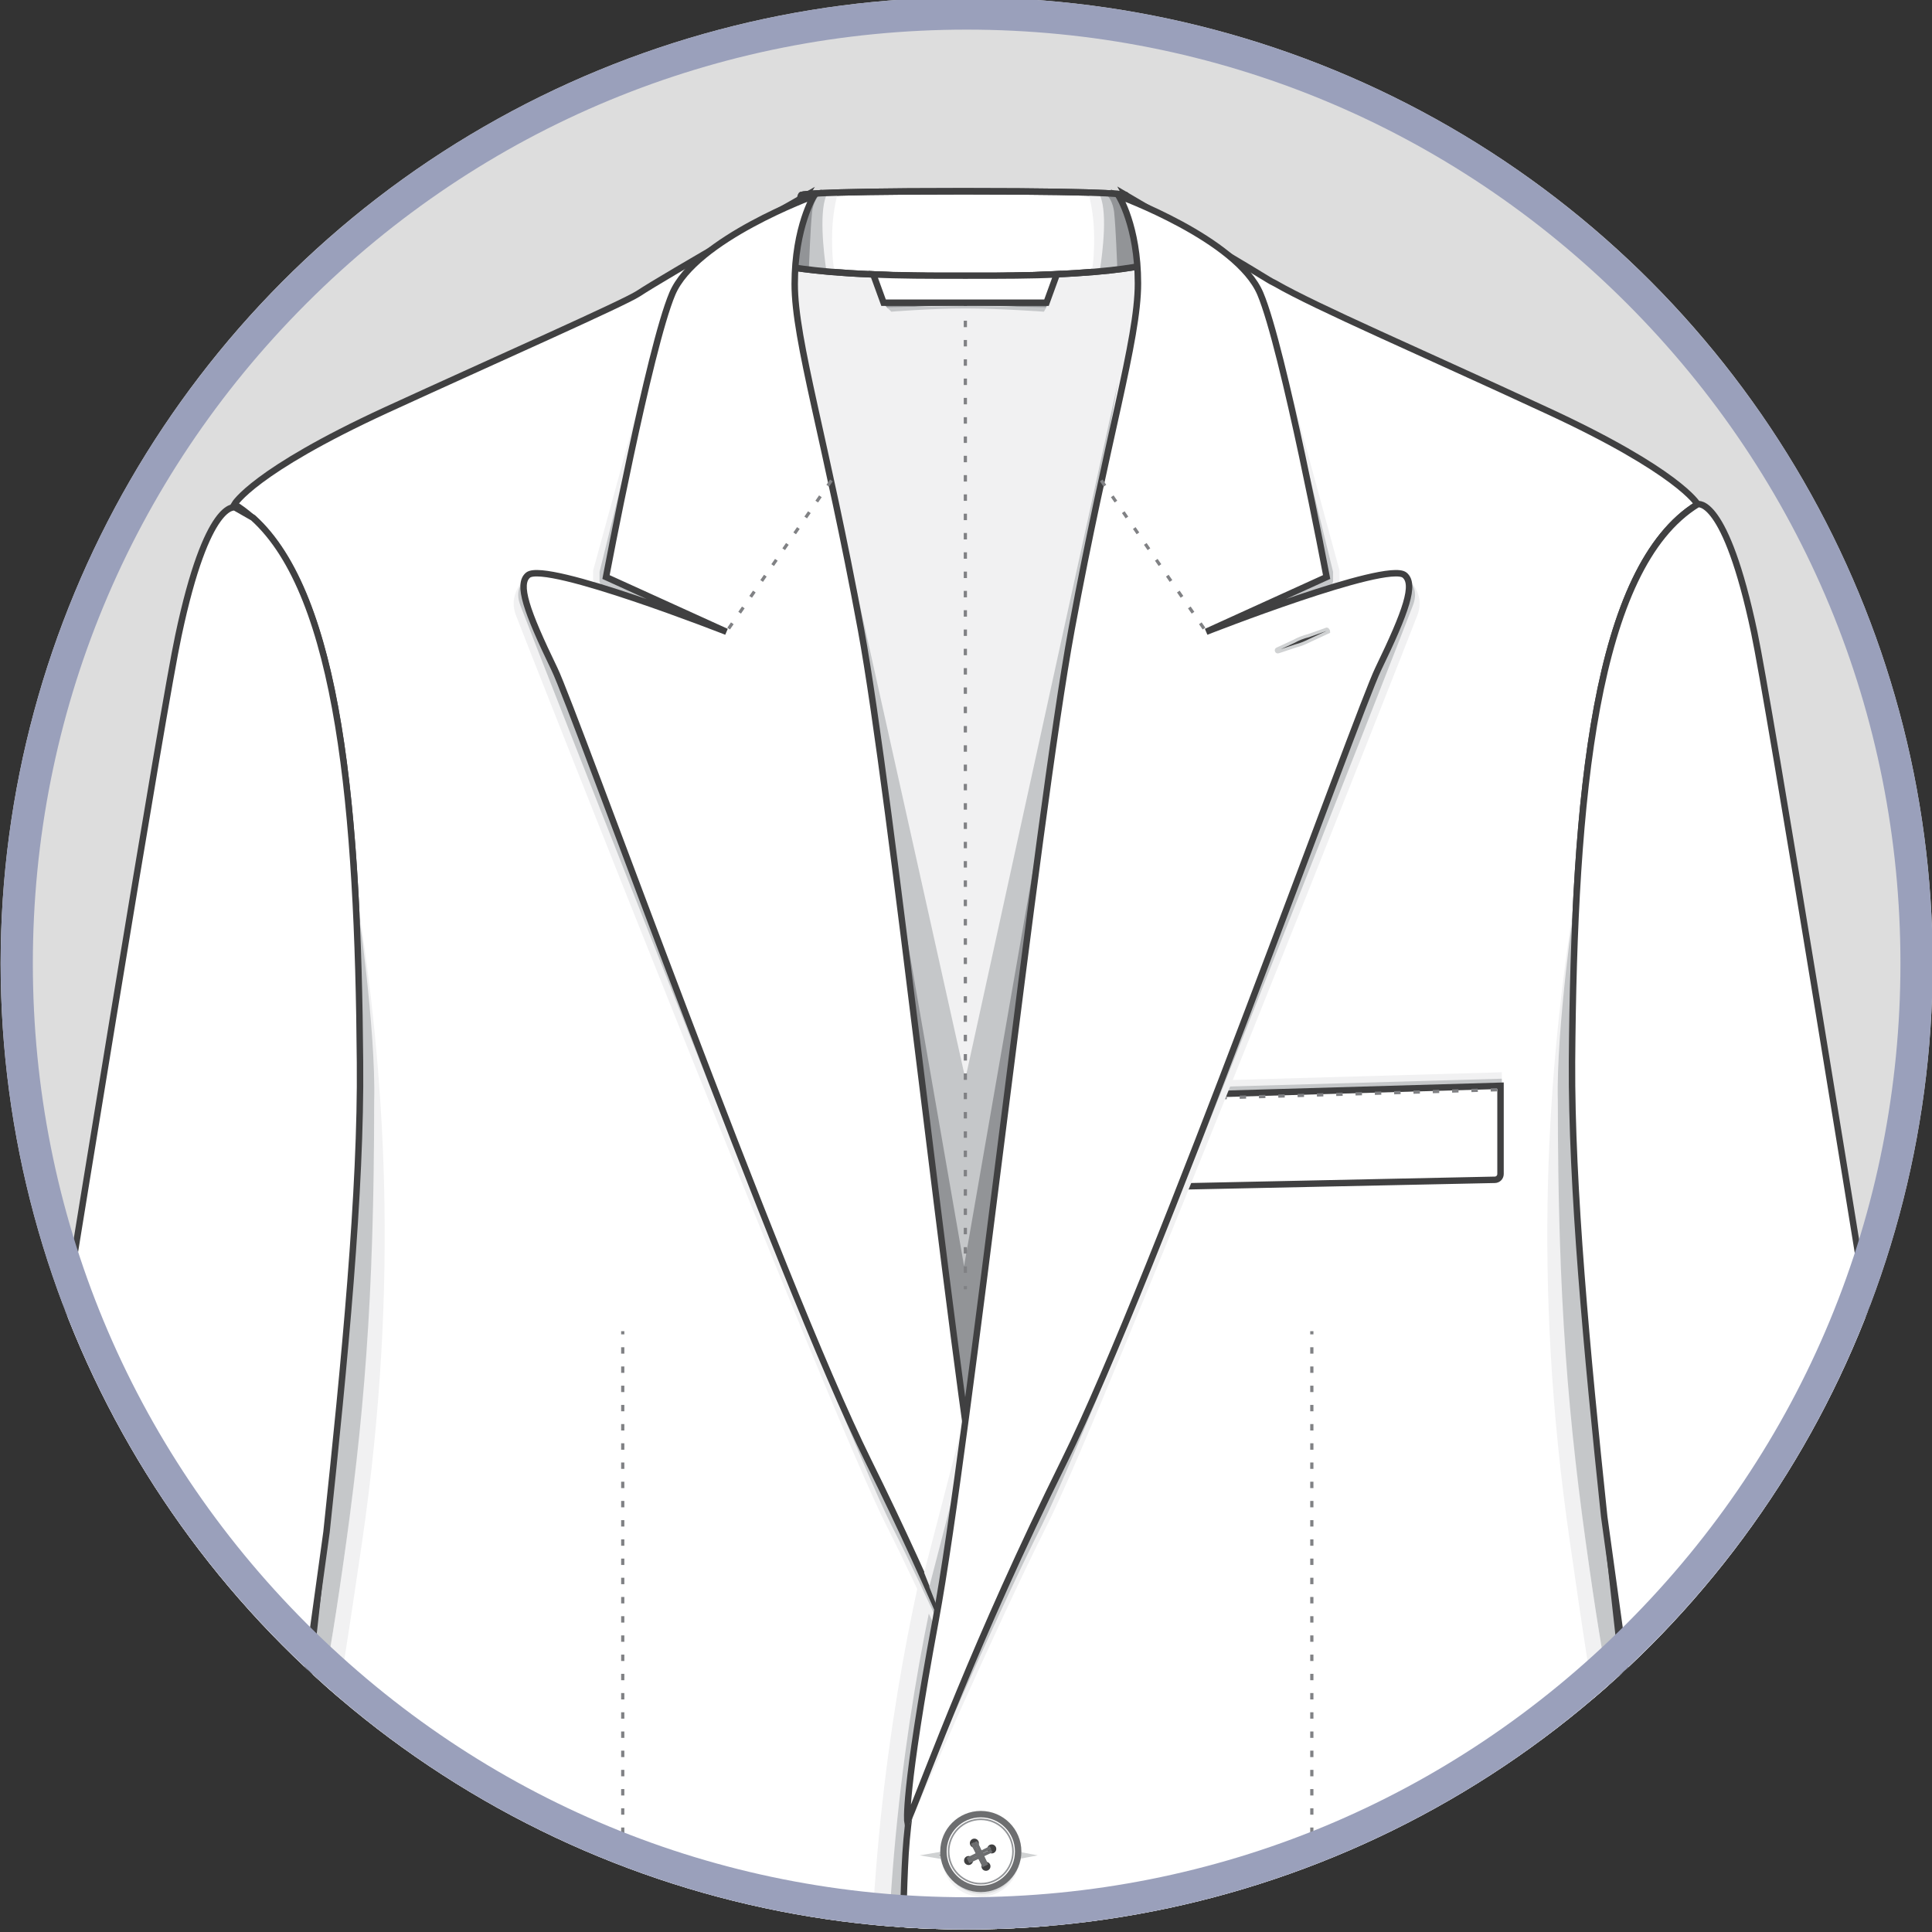 <?xml version="1.0" encoding="utf-8"?>
<!-- Generator: Adobe Illustrator 19.0.0, SVG Export Plug-In . SVG Version: 6.00 Build 0)  -->
<svg version="1.1" id="Layer_1" xmlns="http://www.w3.org/2000/svg" xmlns:xlink="http://www.w3.org/1999/xlink" x="0px" y="0px"
	 viewBox="0 0 300 300" style="enable-background:new 0 0 300 300;" xml:space="preserve">
<rect x="0" y="0" width="300" height="300" fill="#333333" stroke="none"/>
<style type="text/css">
	.st0{clip-path:url(#SVGID_2_);}
	.st1{clip-path:url(#XMLID_3_);}
	.st2{fill:#F1F1F2;stroke:#404041;stroke-miterlimit:10;}
	.st3{fill:#FFFFFF;stroke:#404041;stroke-miterlimit:10;}
	.st4{fill:#929497;}
	.st5{fill:#F1F1F2;}
	.st6{fill:#C5C7C9;}
	.st7{fill:none;stroke:#404041;stroke-miterlimit:10;}
	.st8{fill:none;stroke:#808184;stroke-width:0.5;stroke-miterlimit:10;}
	.st9{fill:none;stroke:#808184;stroke-width:0.5;stroke-miterlimit:10;stroke-dasharray:0.999,1.998;}
	.st10{fill:none;stroke:#808184;stroke-width:0.5;stroke-miterlimit:10;stroke-dasharray:1,2;}
	.st11{fill:#404041;stroke:#D0D2D3;stroke-width:0.5;stroke-miterlimit:10;}
	.st12{fill:none;stroke:#808184;stroke-width:0.5;stroke-miterlimit:10;stroke-dasharray:0.994,1.989;}
	.st13{fill:none;stroke:#808184;stroke-width:0.5;stroke-miterlimit:10;stroke-dasharray:1.017,2.033;}
	.st14{fill:none;stroke:#808184;stroke-width:0.5;stroke-miterlimit:10;stroke-dasharray:1.018,2.035;}
	.st15{fill:#DBDCDD;}
	.st16{fill:#FFFFFF;stroke:#6D6E70;stroke-miterlimit:10;}
	.st17{fill:#FFFFFF;stroke:#929497;stroke-width:0.25;stroke-miterlimit:10;}
	.st18{fill:#404041;}
	.st19{fill:none;stroke:#6D6E70;stroke-width:0.5;stroke-miterlimit:10;}
	.st20{fill:#FFFFFF;stroke:#6D6E70;stroke-width:0.5;stroke-miterlimit:10;}
	.st21{fill:none;stroke:#6D6E70;stroke-width:0.25;stroke-miterlimit:10;}
	.st22{fill:#9AA0BB;}
</style>
<g>
	<defs>
		<circle id="SVGID_1_" cx="150.1" cy="149.6" r="150"/>
	</defs>
	<use xlink:href="#SVGID_1_"  style="overflow:visible;fill:#DDDDDD;"/>
	<clipPath id="SVGID_2_">
		<use xlink:href="#SVGID_1_"  style="overflow:visible;"/>
	</clipPath>
	<g id="XMLID_254_" class="st0">
		<defs>
			<rect id="XMLID_4044_" x="-13.5" width="327.1" height="300"/>
		</defs>
		<clipPath id="XMLID_3_">
			<use xlink:href="#XMLID_4044_"  style="overflow:visible;"/>
		</clipPath>
		<g class="st1">
			<g>
				<g>
					<g>
						<polygon class="st2" points="174.4,35.6 184.3,46.7 149.9,226.5 115.5,46.7 125,35.6 						"/>
						<path class="st3" d="M174.8,30.3c0,0,0.1-0.6-24.9-0.6c-0.1,0-0.2,0-0.3,0c-0.1,0-0.2,0-0.3,0c-25,0-24.9,0.6-24.9,0.6
							l-3,10.9c0,0,4.1,1,13.9,1.4c3.8,0.2,8.8,0.3,14.4,0.3c5.7,0,10.1-0.1,13.9-0.3c9.9-0.4,13.9-1.4,13.9-1.4L174.8,30.3z"/>
						<g>
							<path class="st4" d="M129.1,30c0,0-2.6,2.9-2.4,6.6c0.2,3.7,0.4,4.9,0.4,4.9h-5.5l3-11.1L129.1,30z"/>
							<path class="st5" d="M130.1,30c-0.7,0-1.3,0-1.8,0.1c-1.5,2.4-1.5,9.3-1.4,11.8c0.8,0.1,1.7,0.1,2.7,0.2
								c-0.2-0.7-0.4-2.3-0.4-5.1C129.2,33.6,129.8,31,130.1,30z"/>
							<path class="st6" d="M128.5,30c-0.4,0-0.7,0-1,0c-0.6,0.5-1.2,1.4-1.4,2.9c-0.3,3.1-0.4,7-0.5,8.8c0.8,0.1,1.7,0.2,2.7,0.2
								C127.9,39.3,127.1,32.3,128.5,30z"/>
						</g>
						<g>
							<path class="st4" d="M170.1,30c0,0,2.6,2.9,2.4,6.6c-0.2,3.7-0.4,4.9-0.4,4.9h5.7l-3.3-11.1L170.1,30z"/>
							<path class="st5" d="M169,30c0.7,0,1.3,0,1.8,0.1c1.5,2.4,1.5,9.3,1.4,11.8c-0.8,0.1-1.7,0.1-2.7,0.2
								c0.2-0.7,0.4-2.3,0.4-5.1C169.9,33.6,169.3,31,169,30z"/>
							<path class="st6" d="M170.6,30c0.4,0,0.7,0,1,0c0.6,0.5,1.2,1.4,1.4,2.9c0.3,3.1,0.4,7,0.5,8.8c-0.8,0.1-1.7,0.2-2.7,0.2
								C171.2,39.3,172.1,32.3,170.6,30z"/>
						</g>
						<path class="st7" d="M174.8,30.3c0,0,0.1-0.6-24.9-0.6c-0.1,0-0.2,0-0.3,0c-0.1,0-0.2,0-0.3,0c-25,0-24.9,0.6-24.9,0.6
							l-3,10.9c0,0,4.1,1,13.9,1.4c3.8,0.2,8.8,0.3,14.4,0.3c5.7,0,10.1-0.1,13.9-0.3c9.9-0.4,13.9-1.4,13.9-1.4L174.8,30.3z"/>
						<g>
							<polygon class="st4" points="126.3,64.2 149.9,182.2 173,64.2 157.9,195.5 149.1,233.1 142.2,194.2 							"/>
							<polygon class="st6" points="149.7,196.6 173.6,59.3 149.9,167.5 125.8,59.3 							"/>
						</g>
						<g>
							<g>
								<line class="st8" x1="149.9" y1="44.3" x2="149.9" y2="44.8"/>
								<line class="st9" x1="149.9" y1="46.8" x2="149.9" y2="198.7"/>
								<line class="st8" x1="149.9" y1="199.7" x2="149.9" y2="200.2"/>
							</g>
						</g>
						<path class="st4" d="M137,47l0.9,0.9c0,0,6.5-0.5,12-0.5c5.5,0,12.4,0.5,12.4,0.5l0.6-0.9H137z"/>
						<path class="st6" d="M137.7,47.7l0.7,0.7c0,0,6.1-0.5,11.5-0.5c5.4,0,12.2,0.5,12.2,0.5l0.4-0.7l-12.5-0.2L137.7,47.7z"/>
						<path class="st3" d="M149.9,42.8c-5.7,0-10.4,0-14.3-0.2l1.6,4.4h12.6h0.1h12.6l1.6-4.4C160.4,42.8,155.6,42.8,149.9,42.8z"/>
					</g>
					<path class="st2" d="M162.6,438c0-0.7,0-25.3,0-25.3h-25.4V438H162.6z"/>
					<g>
						<polygon class="st4" points="150.1,422.1 140.3,444.1 149.9,409 159.9,444.5 						"/>
						<polygon class="st6" points="149.9,426.5 140.3,444.1 149.9,419.1 159.9,444.5 						"/>
					</g>
					<path class="st3" d="M163.5,289.4c-2.3-52.5-4.9-38.4-4.9-38.4l-8-26.7c-5.4-27.1-12.1-79.3-13.4-88.5
						c-2.2-14.9-16.3-62.4-16.3-62.4c-4.5-28.7,4.2-43,4.2-43s-21.6,12.3-26,15.2c-2.3,1.5-22.2,10.3-39.2,18.1
						c-20.6,9.5-23.5,14.6-23.5,14.6c15.9,9.8,19.2,45.2,19.5,86.6c0.3,41.5-11.2,112.2-12.6,149C41.8,352.2,34,446,34,446
						s68.2,17.4,86.9,12.3c18.6-5.1,20.1-15.6,23.8-25.2l5.5-19.2C150.1,413.8,165.8,341.9,163.5,289.4z"/>
					<g>
						<path class="st5" d="M56.2,239.6c6-41.1,3.4-74.1-0.7-99.9c0.8,5.1,1.2,14.1,1.3,15.4c0.7,8.7,1.4,17.7,1.2,26.4
							c-0.2,18.2-1.5,39.1-4.8,62c-2.8,19.6-4.9,28.3-6.4,31.7c-0.3,2.8-0.6,5.5-0.8,8.2C49.7,283.2,52.3,266.1,56.2,239.6z"/>
						<path class="st6" d="M52.5,222.9c-1.8,17.7-3.9,35.8-5.7,52.3c1.5-3.4,3.6-12.1,6.4-31.7c3.3-22.9,4.9-41.7,4.9-72.4l0-0.1
							c0.3-11.1-2.7-31.8-2.7-30.9C57.1,164.8,54.2,208.2,52.5,222.9z"/>
					</g>
					<path class="st3" d="M55.9,164.9c-0.3-38.9-3.2-72.4-16.6-84.5l-2.8-1.6c0,0-4.3-1.4-8.8,19.9C23.1,120-25,422.5-25,422.5
						s8,7,24.6,7.6s25-3.5,25-3.5l26.1-188.7C53.5,211.5,56.1,184.9,55.9,164.9z"/>
					<g>
						<path class="st5" d="M153.8,207.9c0,0-18.8,44.7-18.8,108.2s21,109.4,21,109.4l-2.2-77.1l3.1-135L153.8,207.9z"/>
						<path class="st6" d="M156.4,207.9c0,0-18.8,44.7-18.8,108.2s21,109.4,21,109.4l-2.2-77.1l3.1-135L156.4,207.9z"/>
					</g>
					<g>
						<path class="st3" d="M244.1,164.9c0.3-41.5,3.6-76.8,19.5-86.6c0,0-2.9-5.1-23.5-14.6c-19.4-9-35.7-16-42.1-19.7
							c-0.4-0.2-0.8-0.4-1.1-0.6c-5.5-3.4-22.1-13.1-22.1-13.1s7.9,14.3,3.5,43c0,0-14.2,47.5-16.4,62.4
							c-2.2,14.9-9.7,93.9-11.7,105.7c-0.5,3.1-3.6,7.1-4,9.7c-0.9,5.7-1.6,10.5-1.9,12.4c-0.5,6-3.3,14.3-3.8,26.5
							c-2.3,52.5,9.3,123.8,9.3,123.8l5.7,19.4c3.7,9.7,4.9,19.9,23.6,25s84.4-12.3,84.4-12.3s-5.4-93.8-6.9-132
							C255.3,277.1,243.8,206.4,244.1,164.9z"/>
					</g>
					<g>
						<path class="st5" d="M243.8,239.6c-6-41.1-3.4-74.1,0.7-99.9c-0.8,5.1-1.2,14.1-1.3,15.4c-0.7,8.7-1.4,17.7-1.2,26.4
							c0.2,18.2,1.5,39.1,4.8,62c2.8,19.6,4.9,28.3,6.4,31.7c0.3,2.8,0.6,5.5,0.8,8.2C250.2,283.2,247.6,266.1,243.8,239.6z"/>
						<path class="st6" d="M247.5,222.9c1.8,17.7,3.9,35.8,5.7,52.3c-1.5-3.4-3.6-12.1-6.4-31.7c-3.3-22.9-4.9-41.7-4.9-72.4l0-0.1
							c-0.3-11.1,2.7-31.8,2.7-30.9C242.9,164.8,245.7,208.2,247.5,222.9z"/>
					</g>
					<path class="st3" d="M272.4,98.2c-4.5-21.3-8.8-19.9-8.8-19.9l0,0c-15.9,9.8-19.2,45.2-19.5,86.6c-0.1,19.3,2.3,45,5,70.6
						l26.3,190.6c0,0,8.4,4.1,25,3.5C317,429,325,422,325,422S276.9,119.5,272.4,98.2z"/>
				</g>
			</g>
			<g>
				<polygon class="st5" points="233.2,169.1 233.2,166.5 173.8,168.2 173.8,170.8 				"/>
				<polygon class="st6" points="233.2,170.1 233.2,167.5 173.8,169.2 173.8,171.8 				"/>
				<path class="st3" d="M233,168.6v13.7c0,0.5-0.4,0.9-0.9,0.9l-56.8,1.2c-0.5,0-0.9-0.4-0.9-0.9v-13.2L233,168.6z"/>
				<line class="st10" x1="174.5" y1="170.9" x2="233" y2="169.2"/>
			</g>
			<g>
				<g>
					<g>
						<path class="st5" d="M82.1,89.3c0,0-3.4,2.5-2,6.2c1.4,3.7,49.1,124.8,57.5,141.3c2.9,5.7,6.3,13.1,9.7,20.3
							c2.6,5.6,4.4-6.8,4.4-6.8l-2.7-11.7L92.1,96.5L82.1,89.3z"/>
						<path class="st6" d="M82.9,89.3c0,0-3.5,1-2.1,4.7c1.4,3.7,49.3,126.3,57.6,142.8c2.7,5.3,5.9,12.1,9,18.9
							c1.6,3.6,4.3-9,4.3-9l-1.8-8L92.9,96.5L82.9,89.3z"/>
						<polygon class="st5" points="103.1,48.4 92.1,88.6 92.1,90.1 94.3,94.5 112.2,101.8 116.6,101.9 103.9,57.6 						"/>
						<polygon class="st6" points="103.1,48.4 93.1,88.8 93.1,90.3 96.6,99.2 111.8,106.8 119.5,101.9 106.8,57.6 						"/>
					</g>
					<path class="st3" d="M126.4,30.4c0,0-18.4,6.7-22,15.2s-10.3,44-10.3,44l18.7,8.5c0,0-28-11-30.8-8.8
						c-1.7,1.4-0.3,5.5,4.1,14.6c3.2,6.6,34.7,94.6,48.7,122.9c5.3,10.7,9.6,20.3,13.1,28.4c1.3,3.1,7.2-6.3,6.9-7.7
						c-0.6-3.3-1.3-3.3-2.1-7.9c-5.5-32.9-14.2-115.7-19-141.8c-5.5-29.8-10.3-44.8-10.3-53.7S126.4,30.4,126.4,30.4z"/>
					<line class="st10" x1="129.1" y1="74.6" x2="112.8" y2="98.1"/>
				</g>
				<g>
					<polygon class="st5" points="149.7,220.3 143.5,244.2 145.4,249 150.2,228.5 					"/>
					<polygon class="st6" points="150.5,222.5 144.3,246.4 146.2,251.2 151,230.7 					"/>
				</g>
				<g>
					<path class="st5" d="M218.1,89.3c0,0,3.4,2.5,2,6.2c-1.4,3.7-49.1,124.8-57.5,141.3c-8.3,16.5-21.4,46.6-21.4,46.6l10-44.8
						L208,96.5L218.1,89.3z"/>
					<path class="st6" d="M217.3,89.3c0,0,3.5,1,2.1,4.7c-1.4,3.7-49.3,126.3-57.6,142.8s-20.9,46-20.9,46l9.5-44.2l56.9-142.1
						L217.3,89.3z"/>
					<polygon class="st5" points="197.1,48.4 208,88.6 208,90.1 205.8,94.5 188,101.8 183.5,101.9 196.3,57.6 					"/>
					<polygon class="st6" points="197.1,48.4 207,88.8 207,90.3 203.5,99.2 188.4,106.8 180.6,101.9 193.4,57.6 					"/>
				</g>
				<path class="st3" d="M173.7,30.4c0,0,18.4,6.7,22,15.2s10.3,44,10.3,44l-18.7,8.5c0,0,28-11,30.8-8.8c1.7,1.4,0.3,5.5-4.1,14.6
					c-3.2,6.6-34.7,94.6-48.7,122.9c-14,28.3-21.1,48.2-24.4,56.1c0,0-0.7-3.9,4.4-31.4s15.6-124,21.1-153.8
					c5.5-29.8,10.3-44.8,10.3-53.7S173.7,30.4,173.7,30.4z"/>
				<line class="st10" x1="171" y1="74.6" x2="187.3" y2="98.1"/>
				<path class="st11" d="M206,97.7l-2.8,1c-0.8,0.2-1.6,0.5-2.3,0.9l-2.6,1.2c-0.2,0.1-0.1,0.5,0.2,0.4l2.7-0.9
					c0.8-0.2,1.5-0.5,2.3-0.9l2.8-1.3C206.3,98,206.2,97.7,206,97.7z"/>
			</g>
			<g>
				<g>
					<g>
						<g>
							<line class="st8" x1="203.7" y1="206.7" x2="203.7" y2="207.2"/>
							<line class="st12" x1="203.7" y1="209.2" x2="203.7" y2="312.6"/>
							<line class="st8" x1="203.7" y1="313.6" x2="203.7" y2="314.1"/>
						</g>
					</g>
					<g>
						<path class="st5" d="M195.4,317.8l-1.3,17.7c-0.6,10.1,4.2,13.2,9.2,13.2h54.7l-0.2-4.6L195.4,317.8z"/>
						<path class="st6" d="M195.4,317.2l-0.6,14.5c-0.6,10.1,2.8,15.7,8.6,15.7h54.6l-0.2-4.6L195.4,317.2z"/>
						<path class="st3" d="M195.4,321.6v-5.1h61.5l1.5,29.8h-53.7c-7.1,0-9.2-8.4-9.2-15.5v0V321.6z"/>
						<g>
							<g>
								<line class="st8" x1="195.9" y1="319.6" x2="196.4" y2="319.6"/>
								<line class="st13" x1="198.5" y1="319.6" x2="255.4" y2="319.6"/>
								<line class="st8" x1="256.4" y1="319.6" x2="256.9" y2="319.6"/>
							</g>
						</g>
					</g>
				</g>
				<g>
					<g>
						<g>
							<line class="st8" x1="96.7" y1="206.7" x2="96.7" y2="207.2"/>
							<line class="st12" x1="96.7" y1="209.2" x2="96.7" y2="312.6"/>
							<line class="st8" x1="96.7" y1="313.6" x2="96.7" y2="314.1"/>
						</g>
					</g>
					<g>
						<path class="st5" d="M105,317.8l1.3,17.7c0.6,10.1-4.2,13.2-9.2,13.2H42.4l0.2-4.6L105,317.8z"/>
						<path class="st6" d="M105,317.2l0.6,14.5c0.6,10.1-2.8,15.7-8.6,15.7H42.4l0.2-4.6L105,317.2z"/>
						<path class="st3" d="M105,321.6v-5.1H43.5L42,346.4h53.7c7.1,0,9.2-8.4,9.2-15.5v0V321.6z"/>
						<g>
							<g>
								<line class="st8" x1="104.6" y1="319.6" x2="104.1" y2="319.6"/>
								<line class="st14" x1="102" y1="319.6" x2="45" y2="319.6"/>
								<line class="st8" x1="44" y1="319.6" x2="43.5" y2="319.6"/>
							</g>
						</g>
					</g>
				</g>
			</g>
			<g>
				<g id="XMLID_9545_">
					<circle id="XMLID_9560_" class="st5" cx="152.3" cy="288.5" r="6"/>
					<circle id="XMLID_9559_" class="st15" cx="152.4" cy="288.3" r="5.8"/>
					<polygon id="XMLID_9558_" class="st11" points="159.8,288.1 152.5,286.7 144.3,288.1 152.5,289.5 					"/>
					<circle id="XMLID_9557_" class="st16" cx="152.3" cy="287.5" r="5.8"/>
					<circle id="XMLID_9556_" class="st17" cx="152.3" cy="287.5" r="5"/>
					<circle id="XMLID_9555_" class="st18" cx="151.3" cy="286.2" r="0.7"/>
					<circle id="XMLID_9554_" class="st18" cx="153.1" cy="289.8" r="0.7"/>
					<line id="XMLID_9553_" class="st19" x1="151" y1="286.2" x2="152.8" y2="289.8"/>
					<line id="XMLID_9552_" class="st19" x1="151.5" y1="286" x2="153.2" y2="289.6"/>
					<line id="XMLID_9551_" class="st19" x1="151" y1="286.2" x2="152.8" y2="289.8"/>
					<line id="XMLID_9550_" class="st19" x1="151.5" y1="286" x2="153.2" y2="289.6"/>
					<circle id="XMLID_9549_" class="st18" cx="150.4" cy="288.9" r="0.7"/>
					<circle id="XMLID_9548_" class="st18" cx="154" cy="287.1" r="0.7"/>
					<line id="XMLID_9547_" class="st19" x1="150.4" y1="289.1" x2="154" y2="287.4"/>
					<line id="XMLID_9546_" class="st19" x1="150.2" y1="288.7" x2="153.8" y2="286.9"/>
				</g>
				<g id="XMLID_9529_">
					<circle id="XMLID_9544_" class="st5" cx="152.3" cy="354.1" r="6"/>
					<circle id="XMLID_9543_" class="st15" cx="152.4" cy="353.9" r="5.8"/>
					<polygon id="XMLID_9542_" class="st11" points="159.8,353.7 152.5,352.3 144.3,353.7 152.5,355.1 					"/>
					<circle id="XMLID_9541_" class="st16" cx="152.3" cy="353.1" r="5.8"/>
					<circle id="XMLID_9540_" class="st17" cx="152.3" cy="353.1" r="5"/>
					<circle id="XMLID_9539_" class="st18" cx="151.3" cy="351.8" r="0.7"/>
					<circle id="XMLID_9538_" class="st18" cx="153.1" cy="355.4" r="0.7"/>
					<line id="XMLID_9537_" class="st19" x1="151" y1="351.8" x2="152.8" y2="355.4"/>
					<line id="XMLID_9536_" class="st19" x1="151.5" y1="351.6" x2="153.2" y2="355.2"/>
					<line id="XMLID_9535_" class="st19" x1="151" y1="351.8" x2="152.8" y2="355.4"/>
					<line id="XMLID_9534_" class="st19" x1="151.5" y1="351.6" x2="153.2" y2="355.2"/>
					<circle id="XMLID_9533_" class="st18" cx="150.4" cy="354.5" r="0.7"/>
					<circle id="XMLID_9532_" class="st18" cx="154" cy="352.7" r="0.7"/>
					<line id="XMLID_9531_" class="st19" x1="150.4" y1="354.7" x2="154" y2="353"/>
					<line id="XMLID_9530_" class="st19" x1="150.2" y1="354.3" x2="153.8" y2="352.5"/>
				</g>
			</g>
			<g>
				<g>
					<g id="XMLID_15416_">
						<path class="st11" d="M319,402.6l-4.2,0.3l-4,1.2c-0.3,0.1-0.2,0.5,0.1,0.4l4.2-0.3l4-1.2C319.4,403,319.3,402.6,319,402.6z"
							/>
						<circle id="XMLID_15428_" class="st5" cx="316.3" cy="403.6" r="3.1"/>
						<circle id="XMLID_15427_" class="st15" cx="316.4" cy="403.4" r="3"/>
						<circle id="XMLID_15426_" class="st20" cx="316.3" cy="403" r="3"/>
						<circle id="XMLID_15425_" class="st17" cx="316.3" cy="403" r="2.6"/>
						<circle id="XMLID_15424_" class="st18" cx="315.8" cy="402.3" r="0.4"/>
						<circle id="XMLID_15423_" class="st18" cx="316.7" cy="404.2" r="0.4"/>
						<line id="XMLID_15422_" class="st21" x1="315.7" y1="402.3" x2="316.6" y2="404.2"/>
						<line id="XMLID_15421_" class="st21" x1="315.9" y1="402.2" x2="316.8" y2="404.1"/>
						<circle id="XMLID_15420_" class="st18" cx="315.4" cy="403.7" r="0.4"/>
						<circle id="XMLID_15419_" class="st18" cx="317.2" cy="402.8" r="0.4"/>
						<line id="XMLID_15418_" class="st21" x1="315.4" y1="403.9" x2="317.2" y2="403"/>
						<line id="XMLID_15417_" class="st21" x1="315.3" y1="403.6" x2="317.1" y2="402.7"/>
					</g>
					<g id="XMLID_15403_">
						<path class="st11" d="M317.7,395.7l-4.2,0.3l-4,1.2c-0.3,0.1-0.2,0.5,0.1,0.4l4.2-0.3l4-1.2
							C318.1,396.1,318,395.7,317.7,395.7z"/>
						<circle id="XMLID_15415_" class="st5" cx="315" cy="396.7" r="3.1"/>
						<circle id="XMLID_15414_" class="st15" cx="315.1" cy="396.6" r="3"/>
						<circle id="XMLID_15413_" class="st20" cx="315" cy="396.1" r="3"/>
						<circle id="XMLID_15412_" class="st17" cx="315" cy="396.1" r="2.6"/>
						<circle id="XMLID_15411_" class="st18" cx="314.6" cy="395.5" r="0.4"/>
						<circle id="XMLID_15410_" class="st18" cx="315.5" cy="397.3" r="0.4"/>
						<line id="XMLID_15409_" class="st21" x1="314.4" y1="395.5" x2="315.3" y2="397.3"/>
						<line id="XMLID_15408_" class="st21" x1="314.7" y1="395.4" x2="315.6" y2="397.2"/>
						<circle id="XMLID_15407_" class="st18" cx="314.1" cy="396.8" r="0.4"/>
						<circle id="XMLID_15406_" class="st18" cx="315.9" cy="395.9" r="0.4"/>
						<line id="XMLID_15405_" class="st21" x1="314.1" y1="397" x2="315.9" y2="396.1"/>
						<line id="XMLID_15404_" class="st21" x1="314" y1="396.7" x2="315.8" y2="395.8"/>
					</g>
					<g id="XMLID_15208_">
						<path class="st11" d="M320.3,409.5l-4.2,0.3l-4,1.2c-0.3,0.1-0.2,0.5,0.1,0.4l4.2-0.3l4-1.2
							C320.6,409.9,320.6,409.5,320.3,409.5z"/>
						<circle id="XMLID_15402_" class="st5" cx="317.6" cy="410.4" r="3.1"/>
						<circle id="XMLID_15401_" class="st15" cx="317.7" cy="410.3" r="3"/>
						<circle id="XMLID_15400_" class="st20" cx="317.6" cy="409.9" r="3"/>
						<circle id="XMLID_15399_" class="st17" cx="317.6" cy="409.9" r="2.6"/>
						<circle id="XMLID_15216_" class="st18" cx="317.1" cy="409.2" r="0.4"/>
						<circle id="XMLID_15215_" class="st18" cx="318" cy="411.1" r="0.4"/>
						<line id="XMLID_15214_" class="st21" x1="317" y1="409.2" x2="317.9" y2="411.1"/>
						<line id="XMLID_15213_" class="st21" x1="317.2" y1="409.1" x2="318.1" y2="411"/>
						<circle id="XMLID_15212_" class="st18" cx="316.6" cy="410.6" r="0.4"/>
						<circle id="XMLID_15211_" class="st18" cx="318.5" cy="409.7" r="0.4"/>
						<line id="XMLID_15210_" class="st21" x1="316.6" y1="410.8" x2="318.5" y2="409.9"/>
						<line id="XMLID_15209_" class="st21" x1="316.5" y1="410.5" x2="318.4" y2="409.6"/>
					</g>
					<g id="XMLID_15195_">
						<path class="st11" d="M321.6,416.4l-4.2,0.3l-4,1.2c-0.3,0.1-0.2,0.5,0.1,0.4l4.2-0.3l4-1.2
							C321.9,416.7,321.9,416.4,321.6,416.4z"/>
						<circle id="XMLID_15207_" class="st5" cx="318.9" cy="417.3" r="3.1"/>
						<circle id="XMLID_15206_" class="st15" cx="318.9" cy="417.2" r="3"/>
						<circle id="XMLID_15205_" class="st20" cx="318.9" cy="416.8" r="3"/>
						<circle id="XMLID_15204_" class="st17" cx="318.9" cy="416.8" r="2.6"/>
						<circle id="XMLID_15203_" class="st18" cx="318.4" cy="416.1" r="0.4"/>
						<circle id="XMLID_15202_" class="st18" cx="319.3" cy="418" r="0.4"/>
						<line id="XMLID_15201_" class="st21" x1="318.2" y1="416.1" x2="319.2" y2="418"/>
						<line id="XMLID_15200_" class="st21" x1="318.5" y1="416" x2="319.4" y2="417.9"/>
						<circle id="XMLID_15199_" class="st18" cx="317.9" cy="417.5" r="0.4"/>
						<circle id="XMLID_15198_" class="st18" cx="319.8" cy="416.6" r="0.4"/>
						<line id="XMLID_15197_" class="st21" x1="317.9" y1="417.6" x2="319.8" y2="416.7"/>
						<line id="XMLID_15196_" class="st21" x1="317.8" y1="417.4" x2="319.7" y2="416.5"/>
					</g>
				</g>
				<g>
					<g id="XMLID_15182_">
						<path class="st11" d="M-18,402.6l4.2,0.3l4,1.2c0.3,0.1,0.2,0.5-0.1,0.4l-4.2-0.3l-4-1.2C-18.3,403-18.3,402.6-18,402.6z"/>
						<circle id="XMLID_15194_" class="st5" cx="-15.3" cy="403.6" r="3.1"/>
						<circle id="XMLID_15193_" class="st15" cx="-15.4" cy="403.4" r="3"/>
						<circle id="XMLID_15192_" class="st20" cx="-15.3" cy="403" r="3"/>
						<circle id="XMLID_15191_" class="st17" cx="-15.3" cy="403" r="2.6"/>
						<circle id="XMLID_15190_" class="st18" cx="-14.8" cy="402.3" r="0.4"/>
						<circle id="XMLID_15189_" class="st18" cx="-15.7" cy="404.2" r="0.4"/>
						<line id="XMLID_15188_" class="st21" x1="-14.7" y1="402.3" x2="-15.6" y2="404.2"/>
						<line id="XMLID_15187_" class="st21" x1="-14.9" y1="402.2" x2="-15.8" y2="404.1"/>
						<circle id="XMLID_15186_" class="st18" cx="-14.3" cy="403.7" r="0.4"/>
						<circle id="XMLID_15185_" class="st18" cx="-16.2" cy="402.8" r="0.4"/>
						<line id="XMLID_15184_" class="st21" x1="-14.3" y1="403.9" x2="-16.2" y2="403"/>
						<line id="XMLID_15183_" class="st21" x1="-14.2" y1="403.6" x2="-16.1" y2="402.7"/>
					</g>
					<g id="XMLID_15169_">
						<path class="st11" d="M-16.7,395.7l4.2,0.3l4,1.2c0.3,0.1,0.2,0.5-0.1,0.4l-4.2-0.3l-4-1.2C-17.1,396.1-17,395.7-16.7,395.7z"
							/>
						<circle id="XMLID_15181_" class="st5" cx="-14" cy="396.7" r="3.1"/>
						<circle id="XMLID_15180_" class="st15" cx="-14.1" cy="396.6" r="3"/>
						<circle id="XMLID_15179_" class="st20" cx="-14" cy="396.1" r="3"/>
						<circle id="XMLID_15178_" class="st17" cx="-14" cy="396.1" r="2.6"/>
						<circle id="XMLID_15177_" class="st18" cx="-13.5" cy="395.5" r="0.4"/>
						<circle id="XMLID_15176_" class="st18" cx="-14.4" cy="397.3" r="0.4"/>
						<line id="XMLID_15175_" class="st21" x1="-13.4" y1="395.5" x2="-14.3" y2="397.3"/>
						<line id="XMLID_15174_" class="st21" x1="-13.6" y1="395.4" x2="-14.5" y2="397.2"/>
						<circle id="XMLID_15173_" class="st18" cx="-13.1" cy="396.8" r="0.4"/>
						<circle id="XMLID_15172_" class="st18" cx="-14.9" cy="395.9" r="0.4"/>
						<line id="XMLID_15171_" class="st21" x1="-13.1" y1="397" x2="-14.9" y2="396.1"/>
						<line id="XMLID_15170_" class="st21" x1="-13" y1="396.7" x2="-14.8" y2="395.8"/>
					</g>
					<g id="XMLID_15156_">
						<path class="st11" d="M-19.3,409.5l4.2,0.3l4,1.2c0.3,0.1,0.2,0.5-0.1,0.4l-4.2-0.3l-4-1.2C-19.6,409.9-19.5,409.5-19.3,409.5
							z"/>
						<circle id="XMLID_15168_" class="st5" cx="-16.6" cy="410.4" r="3.1"/>
						<circle id="XMLID_15167_" class="st15" cx="-16.6" cy="410.3" r="3"/>
						<circle id="XMLID_15166_" class="st20" cx="-16.6" cy="409.9" r="3"/>
						<circle id="XMLID_15165_" class="st17" cx="-16.6" cy="409.9" r="2.6"/>
						<circle id="XMLID_15164_" class="st18" cx="-16.1" cy="409.2" r="0.4"/>
						<circle id="XMLID_15163_" class="st18" cx="-17" cy="411.1" r="0.4"/>
						<line id="XMLID_15162_" class="st21" x1="-15.9" y1="409.2" x2="-16.8" y2="411.1"/>
						<line id="XMLID_15161_" class="st21" x1="-16.2" y1="409.1" x2="-17.1" y2="411"/>
						<circle id="XMLID_15160_" class="st18" cx="-15.6" cy="410.6" r="0.4"/>
						<circle id="XMLID_15159_" class="st18" cx="-17.5" cy="409.7" r="0.4"/>
						<line id="XMLID_15158_" class="st21" x1="-15.6" y1="410.8" x2="-17.5" y2="409.9"/>
						<line id="XMLID_15157_" class="st21" x1="-15.5" y1="410.5" x2="-17.4" y2="409.6"/>
					</g>
					<g id="XMLID_15143_">
						<path class="st11" d="M-20.6,416.4l4.2,0.3l4,1.2c0.3,0.1,0.2,0.5-0.1,0.4l-4.2-0.3l-4-1.2C-20.9,416.7-20.8,416.4-20.6,416.4
							z"/>
						<circle id="XMLID_15155_" class="st5" cx="-17.9" cy="417.3" r="3.1"/>
						<circle id="XMLID_15154_" class="st15" cx="-17.9" cy="417.2" r="3"/>
						<circle id="XMLID_15153_" class="st20" cx="-17.9" cy="416.8" r="3"/>
						<circle id="XMLID_15152_" class="st17" cx="-17.9" cy="416.8" r="2.6"/>
						<circle id="XMLID_15151_" class="st18" cx="-17.4" cy="416.1" r="0.4"/>
						<circle id="XMLID_15150_" class="st18" cx="-18.3" cy="418" r="0.4"/>
						<line id="XMLID_15149_" class="st21" x1="-17.2" y1="416.1" x2="-18.1" y2="418"/>
						<line id="XMLID_15148_" class="st21" x1="-17.5" y1="416" x2="-18.4" y2="417.9"/>
						<circle id="XMLID_15147_" class="st18" cx="-16.9" cy="417.5" r="0.4"/>
						<circle id="XMLID_15146_" class="st18" cx="-18.8" cy="416.6" r="0.4"/>
						<line id="XMLID_15145_" class="st21" x1="-16.9" y1="417.6" x2="-18.8" y2="416.7"/>
						<line id="XMLID_15144_" class="st21" x1="-16.8" y1="417.4" x2="-18.6" y2="416.5"/>
					</g>
				</g>
			</g>
		</g>
	</g>
	<g id="XMLID_1_" class="st0">
		<defs>
			<rect id="XMLID_4932_" x="-13.5" width="327.1" height="300"/>
		</defs>
		<clipPath id="XMLID_4_">
			<use xlink:href="#XMLID_4932_"  style="overflow:visible;"/>
		</clipPath>
	</g>
	<g class="st0">
		<path class="st22" d="M150.1,4.6c38.7,0,75.1,15.1,102.5,42.5c27.4,27.4,42.5,63.8,42.5,102.5s-15.1,75.1-42.5,102.5
			c-27.4,27.4-63.8,42.5-102.5,42.5S75,279.5,47.6,252.1C20.2,224.7,5.1,188.3,5.1,149.6S20.2,74.5,47.6,47.1
			C75,19.7,111.4,4.6,150.1,4.6 M150.1-0.4c-82.8,0-150,67.2-150,150s67.2,150,150,150s150-67.2,150-150S232.9-0.4,150.1-0.4
			L150.1-0.4z"/>
	</g>
</g>
</svg>
